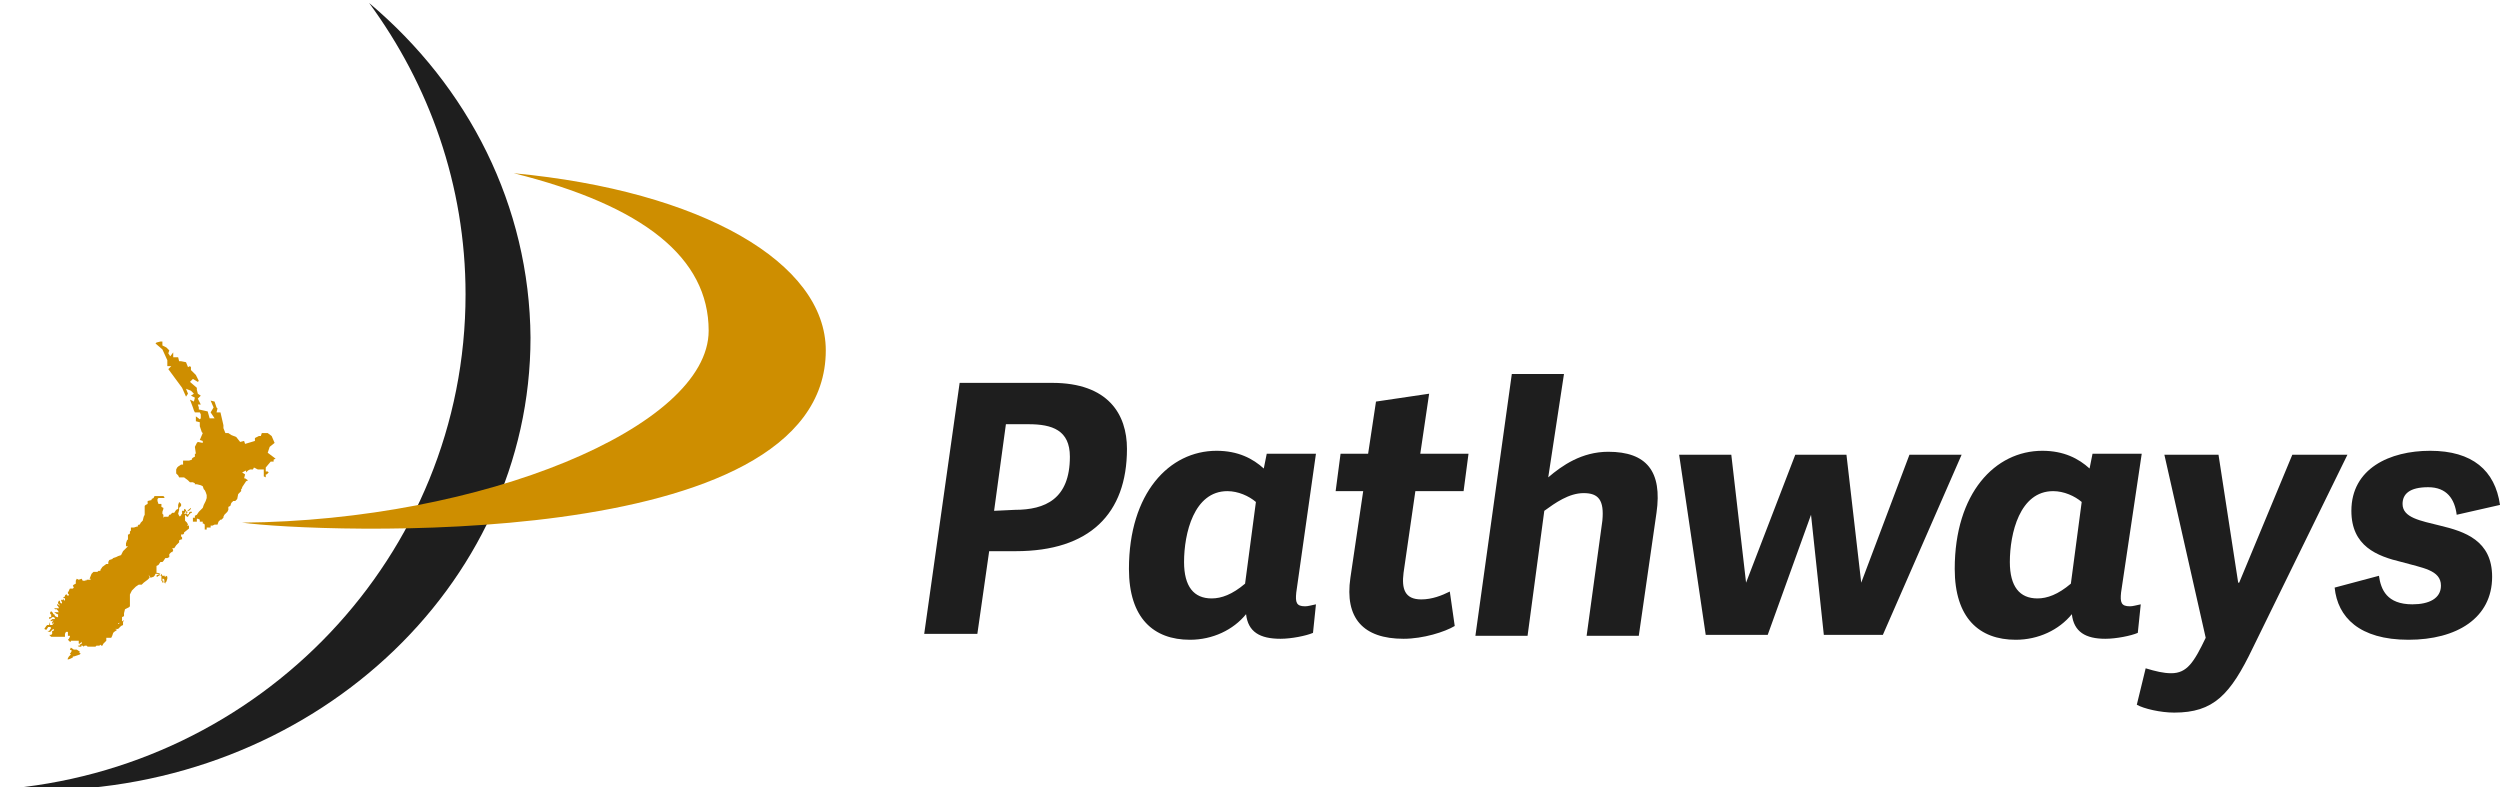 <?xml version="1.0" encoding="utf-8"?>
<!-- Generator: Adobe Illustrator 27.2.0, SVG Export Plug-In . SVG Version: 6.00 Build 0)  -->
<svg version="1.1" id="Layer_1" xmlns="http://www.w3.org/2000/svg" xmlns:xlink="http://www.w3.org/1999/xlink" x="0px" y="0px"
	 viewBox="0 0 254 80" style="enable-background:new 0 0 254 80;" xml:space="preserve">
<style type="text/css">
	.st0{fill:#1E1E1E;}
	.st1{fill:#CE8E00;}
</style>
<g>
	<path class="st0" d="M100.5,56h2.7c7.5,0,11.3-3.8,11.3-10.4c0-3.5-1.9-6.7-7.6-6.7h-9.4l-3.6,25.5h5.4L100.5,56z M101,51.9
		l1.2-8.8h2.3c2.4,0,4.2,0.6,4.2,3.3c0,4.3-2.5,5.4-5.6,5.4L101,51.9L101,51.9z M133.7,46.1h-5l-0.3,1.5c-1.1-1-2.6-1.8-4.8-1.8
		c-4.8,0-8.9,4.3-8.9,12c0,5,2.5,7.2,6.2,7.2c2.3,0,4.4-1,5.7-2.6c0.2,1.8,1.4,2.5,3.5,2.5c1.1,0,2.6-0.3,3.3-0.6l0.3-2.9
		c-0.5,0.1-0.8,0.2-1.1,0.2c-0.9,0-1-0.4-0.9-1.4L133.7,46.1z M126.5,59.3c-1.3,1.1-2.4,1.5-3.4,1.5c-1.8,0-2.8-1.2-2.8-3.7
		c0-2.9,1-7.2,4.4-7.2c1.1,0,2.2,0.5,2.9,1.1L126.5,59.3z M147.3,60.1c-0.8,0.4-1.8,0.8-2.9,0.8c-1.7,0-2-1.1-1.8-2.7l1.2-8.3h4.9
		l0.5-3.8h-4.9l0.9-6.1l-5.4,0.8l-0.8,5.3h-2.8l-0.5,3.8h2.8l-1.3,8.8c-0.6,4.1,1.3,6.2,5.4,6.2c2,0,4.2-0.7,5.2-1.3L147.3,60.1z
		 M156.9,51.9c1.1-0.8,2.5-1.8,4-1.8c1.5,0,2.1,0.7,1.9,2.8l-1.6,11.7h5.3l1.8-12.5c0.6-4.2-1-6.2-4.9-6.2c-2.7,0-4.7,1.4-6.1,2.6
		l1.6-10.5h-5.3l-3.7,26.6h5.3L156.9,51.9z M179.6,64.5l4.4-12.2l1.3,12.2h6l8-18.3H194l-4.9,13l-1.5-13h-5.2l-5,13l-1.5-13h-5.3
		l2.7,18.3H179.6z M217.6,46.1h-5l-0.3,1.5c-1.1-1-2.6-1.8-4.8-1.8c-4.8,0-8.9,4.3-8.9,12c0,5,2.5,7.2,6.2,7.2c2.3,0,4.4-1,5.7-2.6
		c0.2,1.8,1.4,2.5,3.4,2.5c1.1,0,2.6-0.3,3.3-0.6l0.3-2.9c-0.5,0.1-0.8,0.2-1.1,0.2c-0.9,0-1-0.4-0.9-1.4L217.6,46.1z M210.4,59.3
		c-1.3,1.1-2.4,1.5-3.4,1.5c-1.8,0-2.8-1.2-2.8-3.7c0-2.9,1-7.2,4.4-7.2c1.1,0,2.2,0.5,2.9,1.1L210.4,59.3z M224.1,64.8
		c-1.2,2.5-1.9,3.6-3.5,3.6c-0.8,0-1.6-0.2-2.6-0.5l-0.9,3.7c0.7,0.4,2.4,0.8,3.8,0.8c4,0,5.7-1.8,8-6.6l9.6-19.6h-5.6l-5.4,13h-0.1
		l-2-13h-5.5L224.1,64.8z M246.9,45.8c-4.1,0-8,1.8-8,6.1c0,3.6,2.6,4.6,5.1,5.2c2.1,0.6,4,0.8,4,2.4c0,1.3-1.2,1.9-2.9,1.9
		c-2.6,0-3.2-1.5-3.4-2.9l-4.5,1.2c0.3,3,2.5,5.3,7.5,5.3c4.9,0,8.5-2.2,8.5-6.4c0-3.7-2.8-4.6-5.3-5.2c-2-0.5-3.8-0.8-3.8-2.2
		c0-1,0.7-1.7,2.6-1.7c1.9,0,2.7,1.2,2.9,2.8l4.4-1C253.5,47.8,251.2,45.8,246.9,45.8"/>
	<path class="st0" d="M37.5,0.3c6.1,8.3,9.8,18.5,9.8,29.6c0,26.6-20.9,48.3-47.3,50.3c1.3,0.1,2.6,0.1,3.9,0.1
		c27.6,0,50-20.6,50-46C53.8,20.9,47.6,8.8,37.5,0.3"/>
	<path class="st1" d="M72,33.6c0,9.8-23,19.3-47.4,19.5c7.3,1,59.3,3.3,59.3-17.5c0-8.9-12.6-16.2-31.7-18
		C65.4,20.9,72,26.2,72,33.6"/>
	<path class="st1" d="M7.2,65.8L7.5,66l0.1,0L7.8,66l0.3,0.2l0,0.1c0,0-0.2,0-0.1,0c0,0,0.2,0.1,0.2,0.1l-0.1,0.1l-0.3,0.1l-0.3,0.1
		l-0.1,0l0,0.1l-0.2,0.1c0,0-0.2,0.1-0.3,0.1S7,66.7,7,66.7l0.2-0.2l-0.1-0.1l0.1-0.1l0.1-0.2L7.1,66L7.2,65.8z M19.3,49l0.2,0
		l0.1,0l0.2,0.1v0.1l0.1,0l0.1,0l0.4,0.1l0.2,0.1l0.1,0.3l0.1,0.1l0.1,0.2l0.1,0.3v0.3l-0.1,0.3l-0.1,0.2l-0.1,0.2l-0.1,0.3
		l-0.2,0.2L20.2,52L20,52.3l-0.2,0.1v0.1v0.1l-0.1,0l-0.1,0v0.1v0.1v0.2l0.1,0l0.1,0l0.1,0l0.1,0v-0.2v-0.1l0.1,0l0.2,0.1v0.1V53
		l0.1,0l0.1,0l0.1,0v0.2l0.1,0l0.1,0.1v0.1v0.2v0.2l0.1,0l0.1,0v-0.2l0.2,0l0.1,0l0.1,0v-0.2l0.2,0l0.2-0.1l0.3,0l0.1-0.3l0.2-0.2
		l0.1,0l0.1-0.1l0.1-0.1v-0.1l0.1-0.2l0.2-0.2l0.1-0.1l0.1-0.2v-0.1v-0.2l0.2-0.1l0.1-0.3l0.1-0.1l0.1-0.1l0.2,0l0.2-0.2l0.1-0.5
		l0.1-0.1l0.1-0.1l0.1-0.1v-0.2l0.1-0.1v-0.1l0.2-0.3l0.2-0.3l0.2-0.1l-0.3-0.2l-0.1,0l0.1-0.4l-0.3-0.2l0.4-0.2V48l0.2-0.2l0.2-0.1
		l0.1,0l0.2,0l0.1-0.2l0.2,0.1l0.2,0.1l0.2,0l0.2,0l0.2,0V48v0.2v0.2l0.2,0.1v-0.1v-0.2l0.1,0l0.1-0.1l0.1-0.1l-0.1-0.1l-0.2,0v-0.2
		v-0.2l0.5-0.6l-0.1,0l0.2,0l0.2,0v-0.2l0.2-0.1L27.2,46l0.2-0.6l0.5-0.4l-0.3-0.7L27.2,44l-0.6,0l-0.1,0.3l-0.2,0l-0.4,0.2v0.3
		l-1,0.3l-0.1-0.3l-0.4,0.1L24,44.4l-0.5-0.2l-0.3-0.2l-0.3,0l-0.2-0.5v-0.3l-0.3-1.3l-0.4,0l0.1-0.4l-0.1-0.1l-0.2-0.6l-0.4-0.1
		l0.3,0.7l-0.3,0.5l0.4,0.6l-0.5,0l-0.2-0.7l-0.9-0.2v-0.2l-0.1-0.3l0.3,0l-0.3-0.6l0.3-0.3l-0.3-0.2V40L20,39.6v-0.2l-0.7-0.6
		l0.3-0.3l0.5,0.3l0.1-0.1l-0.3-0.6l-0.5-0.5v-0.3l-0.1-0.1l-0.2,0.1l-0.2-0.5l-0.5-0.1l-0.2,0l-0.1-0.4l-0.5,0v-0.5l-0.3,0.4
		l-0.2-0.3l0.1-0.3l-0.3-0.3l-0.4-0.2v-0.4l-0.2,0l-0.4,0.1l-0.1,0.1l0.7,0.6l0.5,1.1v0.6l0.4,0l-0.3,0.3l1.4,1.9l0.4,0.9l0.2-0.3
		l-0.2-0.5l0.5,0.2l0.3,0.3l-0.3,0.2l0.4,0.2l-0.1,0.4l-0.4-0.2l0.3,0.8l0.1,0.3l0.1,0.2l0.5,0l0.1,0.2v0.4l-0.1,0.1l-0.4-0.3v0.5
		l0.4,0.1v0.4l0.2,0.6l0.1,0.1l-0.3,0.7l0.3,0.1v0.2l-0.5-0.1L20,45l-0.2,0.4l0.1,0.7l-0.1,0v0.3l-0.2,0.1l-0.1,0.1v0.1l-0.3,0.1
		l-0.2,0l-0.2,0l-0.1,0l-0.1,0v0.2v0.2l-0.2,0l-0.3,0.2l-0.1,0.1l-0.1,0.2v0.4l0-0.1l0,0.1l0.2,0.2l0.1,0.2l0.5,0l0.4,0.3L19.3,49
		L19.3,49z M18.1,52.2L18.1,52.2L18.1,52.2l0.1-0.4v-0.1v-0.1l0.2-0.2v-0.1v-0.1l-0.2-0.2l-0.1,0.3v0.1v0.1v0.1v0.1l-0.2,0.1
		l-0.2,0.3l-0.2,0l-0.1,0.1l-0.1,0.1l-0.1,0l-0.1,0.2l-0.1,0l-0.2,0l-0.1,0l-0.1,0.1v-0.1v-0.2l-0.1-0.1V52l0.1-0.3v-0.1l-0.2-0.1
		v-0.3l-0.1,0l-0.1,0l-0.1,0L16,50.9v-0.1v-0.1l0.1-0.1l0.2,0l0.1,0l0.2,0l0.1,0v-0.1l-0.1-0.1l-0.3,0l-0.3,0l-0.2,0l-0.1,0
		l-0.1,0.2l-0.2,0.1v0.1l-0.4,0.1v0.3l-0.2,0.1l-0.1,0.1v0.3v0.3v0.3l-0.1,0.2l-0.1,0.4l-0.2,0.2l-0.1,0.2l-0.1,0l-0.1,0.1v0.1
		l-0.1,0l-0.3,0.1l-0.2,0l-0.1,0v0.3l-0.1,0.1v0.1V54v0.1v0.1l-0.1,0.1l-0.1,0v0.3v0.2l-0.1,0.1l-0.1,0.3v0.3L13,55.5l-0.2,0.2
		l-0.1,0.1l-0.2,0.2l-0.2,0.4L12,56.5l-0.2,0.1l-0.3,0.1l-0.1,0.1l-0.3,0.1L11,57.1v0.2l-0.2,0l-0.4,0.3l-0.2,0.3v0.1L10.1,58L10,58
		l-0.1,0.1l-0.4,0l-0.2,0.2l-0.2,0.5l0.1,0l0,0.1l-0.1,0l-0.3,0v0.1l-0.1-0.1L8.7,59l-0.2,0L8.4,59l-0.1-0.2l-0.3,0.1l-0.2-0.1
		L7.7,59v0.2v0.1l-0.2,0.1l-0.1,0.1l0.1,0.2l-0.1,0.1l-0.3,0l-0.1,0.2L7,60.1l-0.1,0v0.1v0.1L7,60.4v0.1l-0.1,0l-0.1,0v-0.1l-0.1,0
		l-0.1,0.1v0.1l-0.2,0.1l0.2,0.1v0.2l-0.1,0l-0.1-0.2v0.2V61v0.1L6.4,61l-0.1-0.1L6.2,61l0.1,0.2v0.1l-0.1,0l-0.1-0.1v-0.1L6,61
		l-0.1,0.2v0.1L6,61.4l0.1,0.1l-0.1,0l-0.1-0.1l-0.1,0v0.1l0.1,0.1L6,61.8l-0.1,0l-0.1,0l-0.3,0l0.1,0.1l0.2,0v0.1l-0.3,0l-0.1,0V62
		l0.1,0h0.1l0.2,0l0.1,0v0.1L6,62.2l-0.1,0l-0.4,0l0.3,0.2l0.1,0v0.3l-0.1,0l-0.2-0.1l-0.1-0.2l-0.1,0v-0.1l-0.1-0.1l-0.1-0.1
		l-0.1,0.1v0.1v0.1l0.1,0v0.2v0.1l-0.1,0l-0.1,0L5,62.7v0.1v0.1l0.2-0.1l0.1-0.1l0.2,0l0.1,0.2l-0.2,0l-0.1,0L5.2,63l-0.1,0.1l0.1,0
		l0.1,0L5.4,63v0.1l-0.1,0.1v0.2l0.2-0.2l-0.1,0.2l-0.1,0.1l-0.1,0l-0.1,0L5,63.2v0.3l-0.2,0l-0.1,0.1l-0.2,0.3L4.7,64l0.2-0.3
		l0.2,0l0.1,0.1L5,64.1l-0.2,0L5,64.2l0.1,0l0.1-0.1L5.3,64l0.1-0.1L5.5,64l-0.1,0.1l-0.1,0v0.1v0.2l-0.1,0.1l-0.2,0l0.2,0.2l0.2,0
		l0.2,0l0.4,0l-0.4,0l0.2,0l0.2,0l0.3,0l0.2,0l0.1,0v-0.1v-0.1v-0.1l0.1-0.2l0.2,0v0.2v0.1v0.1l0.2,0v0.1L7,64.9L6.9,65L7,65.1
		l0.1,0.1l0.1,0v-0.1l0.3,0l0.1,0l0.1,0l0.1,0l0.2,0v0.1L8,65.4l0.1,0l0.2-0.2v0.2l-0.2,0.1l0,0.1H7.9L8,65.7l0.3,0l-0.1-0.1h0.1
		l0.1,0l0.1,0.1l0.1-0.1l0.1,0l0.1,0l0.1,0.1l0.1,0l0.3,0l0.1,0l0.1,0l0.2,0l0.1-0.1l0.1,0l0.2,0l0.1-0.1l0.1,0.1l0.1,0l0.1-0.2
		l0.2-0.2l0.1-0.1v-0.1v-0.2l0.2,0l0.1,0l0.2,0l0.1-0.2l0.1-0.3l0.1-0.1l0.3-0.2l-0.2-0.1l0.3,0l0.1-0.1l0.2-0.2l0.2-0.1v-0.2v-0.1
		l0.1-0.2L12,63.4v-0.1l0.1,0l0.3-0.1v-0.3v-0.2l0.2-0.1v-0.2v-0.1l0.1-0.4l0.2-0.1l0.2-0.1l0.1-0.1v-0.1v-0.1v-0.4V61v-0.1v-0.1
		v-0.4l0.1-0.2l0.1-0.2l0.1-0.1l0.3-0.3l0.3-0.2l0.3,0l0.2-0.2l0.4-0.3l0.2-0.2l-0.1-0.3l0.2,0.3l0.3-0.1l0.1-0.1l0.1-0.2l0.2,0
		l0.2,0.1l-0.2,0l-0.1,0.1l-0.1,0l0.2,0.1l0.1-0.1l0.1,0l0.2,0V59l0.1,0.1l0,0.1l0.1,0l0-0.2l-0.1,0l0-0.1v-0.1l0.1,0l0.1,0.1l0,0.2
		v0.1l0.1,0.1v-0.1l0.1-0.1l0.1-0.3v-0.1v-0.1l-0.1-0.1l-0.1,0.1l-0.1,0l0.1-0.1l-0.1,0l-0.1,0l-0.1,0l-0.1-0.2l-0.1,0.2l-0.1,0
		v-0.1l0.1-0.1L16,58.2l-0.1,0v-0.7l0.2-0.1l0.2-0.3l0.1,0l0.1,0l0.1-0.1l0.2-0.3l0.2,0l0.2-0.1v-0.2v-0.1l0.2-0.2l0.1,0l0.1-0.2
		l-0.1-0.2l0.1,0l0.1,0l0.2-0.3l0.2-0.2l0.1-0.1v-0.2l0.2-0.1l0.1,0v-0.2l-0.1-0.1v-0.2l0.2,0l0.1-0.1v-0.1l0.5-0.4v-0.2v-0.1
		l-0.2,0l0.1-0.1l-0.1-0.2l-0.2-0.2v-0.1v-0.4v-0.1l0.2,0.2l0.1,0l0.1-0.2l0.1-0.1l0.1-0.1l0.1,0v-0.1l-0.1,0l-0.1,0l-0.1,0.1v0.1
		l-0.2,0.1v-0.1l-0.2-0.1l0.2,0l0.1-0.1l-0.1,0v-0.1l0.2,0l0.1-0.1l0.1-0.1v-0.1L18.9,52v0.2l-0.1,0l-0.1,0l0.2-0.3v-0.1l-0.2-0.1
		v0.1v0.1l-0.2,0V52v0.2l-0.1,0.1v0.1l-0.1,0v0.1l-0.1-0.1L18.1,52.2L18.1,52.2z"/>
</g>
</svg>
